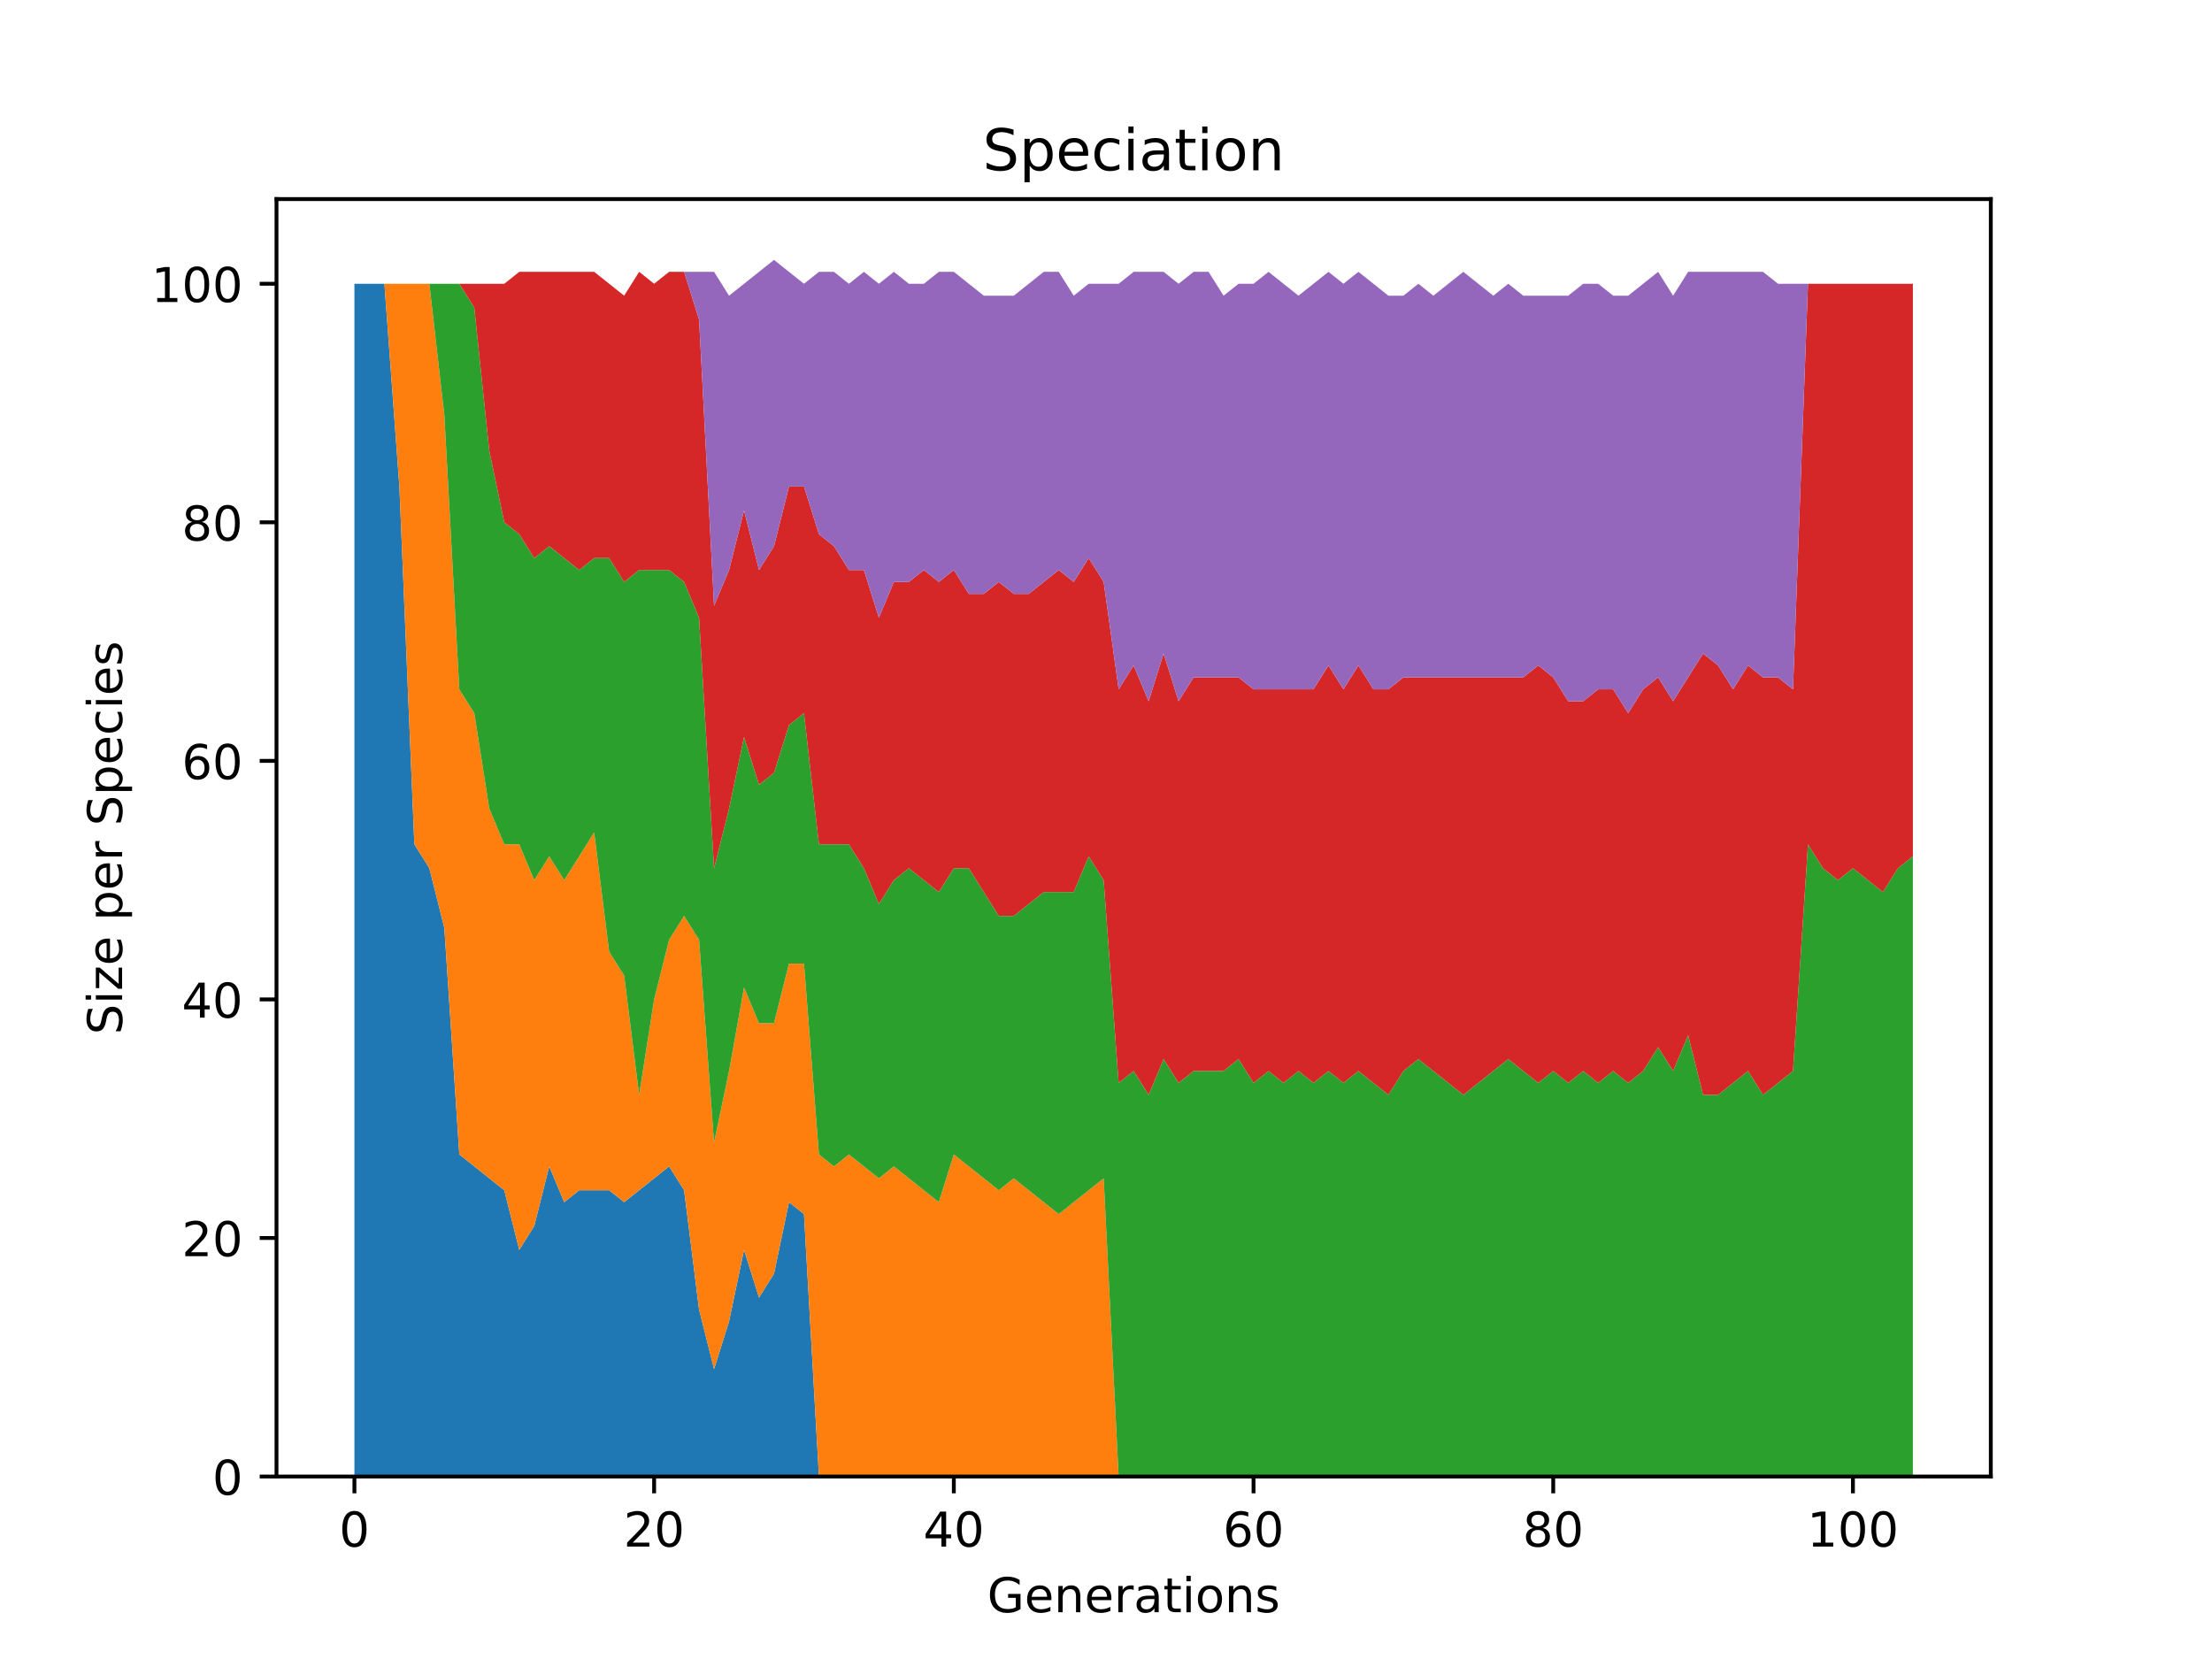 <?xml version="1.0" encoding="utf-8" standalone="no"?>
<!DOCTYPE svg PUBLIC "-//W3C//DTD SVG 1.1//EN"
  "http://www.w3.org/Graphics/SVG/1.1/DTD/svg11.dtd">
<!-- Created with matplotlib (https://matplotlib.org/) -->
<svg height="345.6pt" version="1.1" viewBox="0 0 460.8 345.6" width="460.8pt" xmlns="http://www.w3.org/2000/svg" xmlns:xlink="http://www.w3.org/1999/xlink">
 <defs>
  <style type="text/css">*{stroke-linecap:butt;stroke-linejoin:round;}</style>
 </defs>
 <g id="figure_1">
  <g id="patch_1">
   <path d="M 0 345.6 
L 460.8 345.6 
L 460.8 0 
L 0 0 
z
" style="fill:#ffffff;"/>
  </g>
  <g id="axes_1">
   <g id="patch_2">
    <path d="M 57.6 307.584 
L 414.72 307.584 
L 414.72 41.472 
L 57.6 41.472 
z
" style="fill:#ffffff;"/>
   </g>
   <g id="PolyCollection_1">
    <path clip-path="url(#p0b14f07bb2)" d="M 73.833 59.113 
L 73.833 307.584 
L 76.954 307.584 
L 80.076 307.584 
L 83.198 307.584 
L 86.319 307.584 
L 89.441 307.584 
L 92.563 307.584 
L 95.684 307.584 
L 98.806 307.584 
L 101.928 307.584 
L 105.05 307.584 
L 108.171 307.584 
L 111.293 307.584 
L 114.415 307.584 
L 117.536 307.584 
L 120.658 307.584 
L 123.78 307.584 
L 126.901 307.584 
L 130.023 307.584 
L 133.145 307.584 
L 136.266 307.584 
L 139.388 307.584 
L 142.51 307.584 
L 145.631 307.584 
L 148.753 307.584 
L 151.875 307.584 
L 154.996 307.584 
L 158.118 307.584 
L 161.24 307.584 
L 164.361 307.584 
L 167.483 307.584 
L 170.605 307.584 
L 173.726 307.584 
L 176.848 307.584 
L 179.97 307.584 
L 183.091 307.584 
L 186.213 307.584 
L 189.335 307.584 
L 192.457 307.584 
L 195.578 307.584 
L 198.7 307.584 
L 201.822 307.584 
L 204.943 307.584 
L 208.065 307.584 
L 211.187 307.584 
L 214.308 307.584 
L 217.43 307.584 
L 220.552 307.584 
L 223.673 307.584 
L 226.795 307.584 
L 229.917 307.584 
L 233.038 307.584 
L 236.16 307.584 
L 239.282 307.584 
L 242.403 307.584 
L 245.525 307.584 
L 248.647 307.584 
L 251.768 307.584 
L 254.89 307.584 
L 258.012 307.584 
L 261.133 307.584 
L 264.255 307.584 
L 267.377 307.584 
L 270.498 307.584 
L 273.62 307.584 
L 276.742 307.584 
L 279.863 307.584 
L 282.985 307.584 
L 286.107 307.584 
L 289.229 307.584 
L 292.35 307.584 
L 295.472 307.584 
L 298.594 307.584 
L 301.715 307.584 
L 304.837 307.584 
L 307.959 307.584 
L 311.08 307.584 
L 314.202 307.584 
L 317.324 307.584 
L 320.445 307.584 
L 323.567 307.584 
L 326.689 307.584 
L 329.81 307.584 
L 332.932 307.584 
L 336.054 307.584 
L 339.175 307.584 
L 342.297 307.584 
L 345.419 307.584 
L 348.54 307.584 
L 351.662 307.584 
L 354.784 307.584 
L 357.905 307.584 
L 361.027 307.584 
L 364.149 307.584 
L 367.27 307.584 
L 370.392 307.584 
L 373.514 307.584 
L 376.636 307.584 
L 379.757 307.584 
L 382.879 307.584 
L 386.001 307.584 
L 389.122 307.584 
L 392.244 307.584 
L 395.366 307.584 
L 398.487 307.584 
L 398.487 307.584 
L 398.487 307.584 
L 395.366 307.584 
L 392.244 307.584 
L 389.122 307.584 
L 386.001 307.584 
L 382.879 307.584 
L 379.757 307.584 
L 376.636 307.584 
L 373.514 307.584 
L 370.392 307.584 
L 367.27 307.584 
L 364.149 307.584 
L 361.027 307.584 
L 357.905 307.584 
L 354.784 307.584 
L 351.662 307.584 
L 348.54 307.584 
L 345.419 307.584 
L 342.297 307.584 
L 339.175 307.584 
L 336.054 307.584 
L 332.932 307.584 
L 329.81 307.584 
L 326.689 307.584 
L 323.567 307.584 
L 320.445 307.584 
L 317.324 307.584 
L 314.202 307.584 
L 311.08 307.584 
L 307.959 307.584 
L 304.837 307.584 
L 301.715 307.584 
L 298.594 307.584 
L 295.472 307.584 
L 292.35 307.584 
L 289.229 307.584 
L 286.107 307.584 
L 282.985 307.584 
L 279.863 307.584 
L 276.742 307.584 
L 273.62 307.584 
L 270.498 307.584 
L 267.377 307.584 
L 264.255 307.584 
L 261.133 307.584 
L 258.012 307.584 
L 254.89 307.584 
L 251.768 307.584 
L 248.647 307.584 
L 245.525 307.584 
L 242.403 307.584 
L 239.282 307.584 
L 236.16 307.584 
L 233.038 307.584 
L 229.917 307.584 
L 226.795 307.584 
L 223.673 307.584 
L 220.552 307.584 
L 217.43 307.584 
L 214.308 307.584 
L 211.187 307.584 
L 208.065 307.584 
L 204.943 307.584 
L 201.822 307.584 
L 198.7 307.584 
L 195.578 307.584 
L 192.457 307.584 
L 189.335 307.584 
L 186.213 307.584 
L 183.091 307.584 
L 179.97 307.584 
L 176.848 307.584 
L 173.726 307.584 
L 170.605 307.584 
L 167.483 252.92 
L 164.361 250.436 
L 161.24 265.344 
L 158.118 270.313 
L 154.996 260.375 
L 151.875 275.283 
L 148.753 285.222 
L 145.631 272.798 
L 142.51 247.951 
L 139.388 242.982 
L 136.266 245.466 
L 133.145 247.951 
L 130.023 250.436 
L 126.901 247.951 
L 123.78 247.951 
L 120.658 247.951 
L 117.536 250.436 
L 114.415 242.982 
L 111.293 255.405 
L 108.171 260.375 
L 105.05 247.951 
L 101.928 245.466 
L 98.806 242.982 
L 95.684 240.497 
L 92.563 193.288 
L 89.441 180.864 
L 86.319 175.895 
L 83.198 101.353 
L 80.076 59.113 
L 76.954 59.113 
L 73.833 59.113 
z
" style="fill:#1f77b4;"/>
   </g>
   <g id="PolyCollection_2">
    <path clip-path="url(#p0b14f07bb2)" d="M 73.833 59.113 
L 73.833 59.113 
L 76.954 59.113 
L 80.076 59.113 
L 83.198 101.353 
L 86.319 175.895 
L 89.441 180.864 
L 92.563 193.288 
L 95.684 240.497 
L 98.806 242.982 
L 101.928 245.466 
L 105.05 247.951 
L 108.171 260.375 
L 111.293 255.405 
L 114.415 242.982 
L 117.536 250.436 
L 120.658 247.951 
L 123.78 247.951 
L 126.901 247.951 
L 130.023 250.436 
L 133.145 247.951 
L 136.266 245.466 
L 139.388 242.982 
L 142.51 247.951 
L 145.631 272.798 
L 148.753 285.222 
L 151.875 275.283 
L 154.996 260.375 
L 158.118 270.313 
L 161.24 265.344 
L 164.361 250.436 
L 167.483 252.92 
L 170.605 307.584 
L 173.726 307.584 
L 176.848 307.584 
L 179.97 307.584 
L 183.091 307.584 
L 186.213 307.584 
L 189.335 307.584 
L 192.457 307.584 
L 195.578 307.584 
L 198.7 307.584 
L 201.822 307.584 
L 204.943 307.584 
L 208.065 307.584 
L 211.187 307.584 
L 214.308 307.584 
L 217.43 307.584 
L 220.552 307.584 
L 223.673 307.584 
L 226.795 307.584 
L 229.917 307.584 
L 233.038 307.584 
L 236.16 307.584 
L 239.282 307.584 
L 242.403 307.584 
L 245.525 307.584 
L 248.647 307.584 
L 251.768 307.584 
L 254.89 307.584 
L 258.012 307.584 
L 261.133 307.584 
L 264.255 307.584 
L 267.377 307.584 
L 270.498 307.584 
L 273.62 307.584 
L 276.742 307.584 
L 279.863 307.584 
L 282.985 307.584 
L 286.107 307.584 
L 289.229 307.584 
L 292.35 307.584 
L 295.472 307.584 
L 298.594 307.584 
L 301.715 307.584 
L 304.837 307.584 
L 307.959 307.584 
L 311.08 307.584 
L 314.202 307.584 
L 317.324 307.584 
L 320.445 307.584 
L 323.567 307.584 
L 326.689 307.584 
L 329.81 307.584 
L 332.932 307.584 
L 336.054 307.584 
L 339.175 307.584 
L 342.297 307.584 
L 345.419 307.584 
L 348.54 307.584 
L 351.662 307.584 
L 354.784 307.584 
L 357.905 307.584 
L 361.027 307.584 
L 364.149 307.584 
L 367.27 307.584 
L 370.392 307.584 
L 373.514 307.584 
L 376.636 307.584 
L 379.757 307.584 
L 382.879 307.584 
L 386.001 307.584 
L 389.122 307.584 
L 392.244 307.584 
L 395.366 307.584 
L 398.487 307.584 
L 398.487 307.584 
L 398.487 307.584 
L 395.366 307.584 
L 392.244 307.584 
L 389.122 307.584 
L 386.001 307.584 
L 382.879 307.584 
L 379.757 307.584 
L 376.636 307.584 
L 373.514 307.584 
L 370.392 307.584 
L 367.27 307.584 
L 364.149 307.584 
L 361.027 307.584 
L 357.905 307.584 
L 354.784 307.584 
L 351.662 307.584 
L 348.54 307.584 
L 345.419 307.584 
L 342.297 307.584 
L 339.175 307.584 
L 336.054 307.584 
L 332.932 307.584 
L 329.81 307.584 
L 326.689 307.584 
L 323.567 307.584 
L 320.445 307.584 
L 317.324 307.584 
L 314.202 307.584 
L 311.08 307.584 
L 307.959 307.584 
L 304.837 307.584 
L 301.715 307.584 
L 298.594 307.584 
L 295.472 307.584 
L 292.35 307.584 
L 289.229 307.584 
L 286.107 307.584 
L 282.985 307.584 
L 279.863 307.584 
L 276.742 307.584 
L 273.62 307.584 
L 270.498 307.584 
L 267.377 307.584 
L 264.255 307.584 
L 261.133 307.584 
L 258.012 307.584 
L 254.89 307.584 
L 251.768 307.584 
L 248.647 307.584 
L 245.525 307.584 
L 242.403 307.584 
L 239.282 307.584 
L 236.16 307.584 
L 233.038 307.584 
L 229.917 245.466 
L 226.795 247.951 
L 223.673 250.436 
L 220.552 252.92 
L 217.43 250.436 
L 214.308 247.951 
L 211.187 245.466 
L 208.065 247.951 
L 204.943 245.466 
L 201.822 242.982 
L 198.7 240.497 
L 195.578 250.436 
L 192.457 247.951 
L 189.335 245.466 
L 186.213 242.982 
L 183.091 245.466 
L 179.97 242.982 
L 176.848 240.497 
L 173.726 242.982 
L 170.605 240.497 
L 167.483 200.742 
L 164.361 200.742 
L 161.24 213.165 
L 158.118 213.165 
L 154.996 205.711 
L 151.875 223.104 
L 148.753 238.012 
L 145.631 195.772 
L 142.51 190.803 
L 139.388 195.772 
L 136.266 208.196 
L 133.145 228.073 
L 130.023 203.226 
L 126.901 198.257 
L 123.78 173.41 
L 120.658 178.379 
L 117.536 183.349 
L 114.415 178.379 
L 111.293 183.349 
L 108.171 175.895 
L 105.05 175.895 
L 101.928 168.44 
L 98.806 148.563 
L 95.684 143.593 
L 92.563 86.445 
L 89.441 59.113 
L 86.319 59.113 
L 83.198 59.113 
L 80.076 59.113 
L 76.954 59.113 
L 73.833 59.113 
z
" style="fill:#ff7f0e;"/>
   </g>
   <g id="PolyCollection_3">
    <path clip-path="url(#p0b14f07bb2)" d="M 73.833 59.113 
L 73.833 59.113 
L 76.954 59.113 
L 80.076 59.113 
L 83.198 59.113 
L 86.319 59.113 
L 89.441 59.113 
L 92.563 86.445 
L 95.684 143.593 
L 98.806 148.563 
L 101.928 168.44 
L 105.05 175.895 
L 108.171 175.895 
L 111.293 183.349 
L 114.415 178.379 
L 117.536 183.349 
L 120.658 178.379 
L 123.78 173.41 
L 126.901 198.257 
L 130.023 203.226 
L 133.145 228.073 
L 136.266 208.196 
L 139.388 195.772 
L 142.51 190.803 
L 145.631 195.772 
L 148.753 238.012 
L 151.875 223.104 
L 154.996 205.711 
L 158.118 213.165 
L 161.24 213.165 
L 164.361 200.742 
L 167.483 200.742 
L 170.605 240.497 
L 173.726 242.982 
L 176.848 240.497 
L 179.97 242.982 
L 183.091 245.466 
L 186.213 242.982 
L 189.335 245.466 
L 192.457 247.951 
L 195.578 250.436 
L 198.7 240.497 
L 201.822 242.982 
L 204.943 245.466 
L 208.065 247.951 
L 211.187 245.466 
L 214.308 247.951 
L 217.43 250.436 
L 220.552 252.92 
L 223.673 250.436 
L 226.795 247.951 
L 229.917 245.466 
L 233.038 307.584 
L 236.16 307.584 
L 239.282 307.584 
L 242.403 307.584 
L 245.525 307.584 
L 248.647 307.584 
L 251.768 307.584 
L 254.89 307.584 
L 258.012 307.584 
L 261.133 307.584 
L 264.255 307.584 
L 267.377 307.584 
L 270.498 307.584 
L 273.62 307.584 
L 276.742 307.584 
L 279.863 307.584 
L 282.985 307.584 
L 286.107 307.584 
L 289.229 307.584 
L 292.35 307.584 
L 295.472 307.584 
L 298.594 307.584 
L 301.715 307.584 
L 304.837 307.584 
L 307.959 307.584 
L 311.08 307.584 
L 314.202 307.584 
L 317.324 307.584 
L 320.445 307.584 
L 323.567 307.584 
L 326.689 307.584 
L 329.81 307.584 
L 332.932 307.584 
L 336.054 307.584 
L 339.175 307.584 
L 342.297 307.584 
L 345.419 307.584 
L 348.54 307.584 
L 351.662 307.584 
L 354.784 307.584 
L 357.905 307.584 
L 361.027 307.584 
L 364.149 307.584 
L 367.27 307.584 
L 370.392 307.584 
L 373.514 307.584 
L 376.636 307.584 
L 379.757 307.584 
L 382.879 307.584 
L 386.001 307.584 
L 389.122 307.584 
L 392.244 307.584 
L 395.366 307.584 
L 398.487 307.584 
L 398.487 178.379 
L 398.487 178.379 
L 395.366 180.864 
L 392.244 185.833 
L 389.122 183.349 
L 386.001 180.864 
L 382.879 183.349 
L 379.757 180.864 
L 376.636 175.895 
L 373.514 223.104 
L 370.392 225.589 
L 367.27 228.073 
L 364.149 223.104 
L 361.027 225.589 
L 357.905 228.073 
L 354.784 228.073 
L 351.662 215.65 
L 348.54 223.104 
L 345.419 218.135 
L 342.297 223.104 
L 339.175 225.589 
L 336.054 223.104 
L 332.932 225.589 
L 329.81 223.104 
L 326.689 225.589 
L 323.567 223.104 
L 320.445 225.589 
L 317.324 223.104 
L 314.202 220.619 
L 311.08 223.104 
L 307.959 225.589 
L 304.837 228.073 
L 301.715 225.589 
L 298.594 223.104 
L 295.472 220.619 
L 292.35 223.104 
L 289.229 228.073 
L 286.107 225.589 
L 282.985 223.104 
L 279.863 225.589 
L 276.742 223.104 
L 273.62 225.589 
L 270.498 223.104 
L 267.377 225.589 
L 264.255 223.104 
L 261.133 225.589 
L 258.012 220.619 
L 254.89 223.104 
L 251.768 223.104 
L 248.647 223.104 
L 245.525 225.589 
L 242.403 220.619 
L 239.282 228.073 
L 236.16 223.104 
L 233.038 225.589 
L 229.917 183.349 
L 226.795 178.379 
L 223.673 185.833 
L 220.552 185.833 
L 217.43 185.833 
L 214.308 188.318 
L 211.187 190.803 
L 208.065 190.803 
L 204.943 185.833 
L 201.822 180.864 
L 198.7 180.864 
L 195.578 185.833 
L 192.457 183.349 
L 189.335 180.864 
L 186.213 183.349 
L 183.091 188.318 
L 179.97 180.864 
L 176.848 175.895 
L 173.726 175.895 
L 170.605 175.895 
L 167.483 148.563 
L 164.361 151.048 
L 161.24 160.986 
L 158.118 163.471 
L 154.996 153.532 
L 151.875 168.44 
L 148.753 180.864 
L 145.631 128.685 
L 142.51 121.231 
L 139.388 118.746 
L 136.266 118.746 
L 133.145 118.746 
L 130.023 121.231 
L 126.901 116.262 
L 123.78 116.262 
L 120.658 118.746 
L 117.536 116.262 
L 114.415 113.777 
L 111.293 116.262 
L 108.171 111.292 
L 105.05 108.808 
L 101.928 93.899 
L 98.806 64.083 
L 95.684 59.113 
L 92.563 59.113 
L 89.441 59.113 
L 86.319 59.113 
L 83.198 59.113 
L 80.076 59.113 
L 76.954 59.113 
L 73.833 59.113 
z
" style="fill:#2ca02c;"/>
   </g>
   <g id="PolyCollection_4">
    <path clip-path="url(#p0b14f07bb2)" d="M 73.833 59.113 
L 73.833 59.113 
L 76.954 59.113 
L 80.076 59.113 
L 83.198 59.113 
L 86.319 59.113 
L 89.441 59.113 
L 92.563 59.113 
L 95.684 59.113 
L 98.806 64.083 
L 101.928 93.899 
L 105.05 108.808 
L 108.171 111.292 
L 111.293 116.262 
L 114.415 113.777 
L 117.536 116.262 
L 120.658 118.746 
L 123.78 116.262 
L 126.901 116.262 
L 130.023 121.231 
L 133.145 118.746 
L 136.266 118.746 
L 139.388 118.746 
L 142.51 121.231 
L 145.631 128.685 
L 148.753 180.864 
L 151.875 168.44 
L 154.996 153.532 
L 158.118 163.471 
L 161.24 160.986 
L 164.361 151.048 
L 167.483 148.563 
L 170.605 175.895 
L 173.726 175.895 
L 176.848 175.895 
L 179.97 180.864 
L 183.091 188.318 
L 186.213 183.349 
L 189.335 180.864 
L 192.457 183.349 
L 195.578 185.833 
L 198.7 180.864 
L 201.822 180.864 
L 204.943 185.833 
L 208.065 190.803 
L 211.187 190.803 
L 214.308 188.318 
L 217.43 185.833 
L 220.552 185.833 
L 223.673 185.833 
L 226.795 178.379 
L 229.917 183.349 
L 233.038 225.589 
L 236.16 223.104 
L 239.282 228.073 
L 242.403 220.619 
L 245.525 225.589 
L 248.647 223.104 
L 251.768 223.104 
L 254.89 223.104 
L 258.012 220.619 
L 261.133 225.589 
L 264.255 223.104 
L 267.377 225.589 
L 270.498 223.104 
L 273.62 225.589 
L 276.742 223.104 
L 279.863 225.589 
L 282.985 223.104 
L 286.107 225.589 
L 289.229 228.073 
L 292.35 223.104 
L 295.472 220.619 
L 298.594 223.104 
L 301.715 225.589 
L 304.837 228.073 
L 307.959 225.589 
L 311.08 223.104 
L 314.202 220.619 
L 317.324 223.104 
L 320.445 225.589 
L 323.567 223.104 
L 326.689 225.589 
L 329.81 223.104 
L 332.932 225.589 
L 336.054 223.104 
L 339.175 225.589 
L 342.297 223.104 
L 345.419 218.135 
L 348.54 223.104 
L 351.662 215.65 
L 354.784 228.073 
L 357.905 228.073 
L 361.027 225.589 
L 364.149 223.104 
L 367.27 228.073 
L 370.392 225.589 
L 373.514 223.104 
L 376.636 175.895 
L 379.757 180.864 
L 382.879 183.349 
L 386.001 180.864 
L 389.122 183.349 
L 392.244 185.833 
L 395.366 180.864 
L 398.487 178.379 
L 398.487 59.113 
L 398.487 59.113 
L 395.366 59.113 
L 392.244 59.113 
L 389.122 59.113 
L 386.001 59.113 
L 382.879 59.113 
L 379.757 59.113 
L 376.636 59.113 
L 373.514 143.593 
L 370.392 141.109 
L 367.27 141.109 
L 364.149 138.624 
L 361.027 143.593 
L 357.905 138.624 
L 354.784 136.139 
L 351.662 141.109 
L 348.54 146.078 
L 345.419 141.109 
L 342.297 143.593 
L 339.175 148.563 
L 336.054 143.593 
L 332.932 143.593 
L 329.81 146.078 
L 326.689 146.078 
L 323.567 141.109 
L 320.445 138.624 
L 317.324 141.109 
L 314.202 141.109 
L 311.08 141.109 
L 307.959 141.109 
L 304.837 141.109 
L 301.715 141.109 
L 298.594 141.109 
L 295.472 141.109 
L 292.35 141.109 
L 289.229 143.593 
L 286.107 143.593 
L 282.985 138.624 
L 279.863 143.593 
L 276.742 138.624 
L 273.62 143.593 
L 270.498 143.593 
L 267.377 143.593 
L 264.255 143.593 
L 261.133 143.593 
L 258.012 141.109 
L 254.89 141.109 
L 251.768 141.109 
L 248.647 141.109 
L 245.525 146.078 
L 242.403 136.139 
L 239.282 146.078 
L 236.16 138.624 
L 233.038 143.593 
L 229.917 121.231 
L 226.795 116.262 
L 223.673 121.231 
L 220.552 118.746 
L 217.43 121.231 
L 214.308 123.716 
L 211.187 123.716 
L 208.065 121.231 
L 204.943 123.716 
L 201.822 123.716 
L 198.7 118.746 
L 195.578 121.231 
L 192.457 118.746 
L 189.335 121.231 
L 186.213 121.231 
L 183.091 128.685 
L 179.97 118.746 
L 176.848 118.746 
L 173.726 113.777 
L 170.605 111.292 
L 167.483 101.353 
L 164.361 101.353 
L 161.24 113.777 
L 158.118 118.746 
L 154.996 106.323 
L 151.875 118.746 
L 148.753 126.2 
L 145.631 66.568 
L 142.51 56.629 
L 139.388 56.629 
L 136.266 59.113 
L 133.145 56.629 
L 130.023 61.598 
L 126.901 59.113 
L 123.78 56.629 
L 120.658 56.629 
L 117.536 56.629 
L 114.415 56.629 
L 111.293 56.629 
L 108.171 56.629 
L 105.05 59.113 
L 101.928 59.113 
L 98.806 59.113 
L 95.684 59.113 
L 92.563 59.113 
L 89.441 59.113 
L 86.319 59.113 
L 83.198 59.113 
L 80.076 59.113 
L 76.954 59.113 
L 73.833 59.113 
z
" style="fill:#d62728;"/>
   </g>
   <g id="PolyCollection_5">
    <path clip-path="url(#p0b14f07bb2)" d="M 73.833 59.113 
L 73.833 59.113 
L 76.954 59.113 
L 80.076 59.113 
L 83.198 59.113 
L 86.319 59.113 
L 89.441 59.113 
L 92.563 59.113 
L 95.684 59.113 
L 98.806 59.113 
L 101.928 59.113 
L 105.05 59.113 
L 108.171 56.629 
L 111.293 56.629 
L 114.415 56.629 
L 117.536 56.629 
L 120.658 56.629 
L 123.78 56.629 
L 126.901 59.113 
L 130.023 61.598 
L 133.145 56.629 
L 136.266 59.113 
L 139.388 56.629 
L 142.51 56.629 
L 145.631 66.568 
L 148.753 126.2 
L 151.875 118.746 
L 154.996 106.323 
L 158.118 118.746 
L 161.24 113.777 
L 164.361 101.353 
L 167.483 101.353 
L 170.605 111.292 
L 173.726 113.777 
L 176.848 118.746 
L 179.97 118.746 
L 183.091 128.685 
L 186.213 121.231 
L 189.335 121.231 
L 192.457 118.746 
L 195.578 121.231 
L 198.7 118.746 
L 201.822 123.716 
L 204.943 123.716 
L 208.065 121.231 
L 211.187 123.716 
L 214.308 123.716 
L 217.43 121.231 
L 220.552 118.746 
L 223.673 121.231 
L 226.795 116.262 
L 229.917 121.231 
L 233.038 143.593 
L 236.16 138.624 
L 239.282 146.078 
L 242.403 136.139 
L 245.525 146.078 
L 248.647 141.109 
L 251.768 141.109 
L 254.89 141.109 
L 258.012 141.109 
L 261.133 143.593 
L 264.255 143.593 
L 267.377 143.593 
L 270.498 143.593 
L 273.62 143.593 
L 276.742 138.624 
L 279.863 143.593 
L 282.985 138.624 
L 286.107 143.593 
L 289.229 143.593 
L 292.35 141.109 
L 295.472 141.109 
L 298.594 141.109 
L 301.715 141.109 
L 304.837 141.109 
L 307.959 141.109 
L 311.08 141.109 
L 314.202 141.109 
L 317.324 141.109 
L 320.445 138.624 
L 323.567 141.109 
L 326.689 146.078 
L 329.81 146.078 
L 332.932 143.593 
L 336.054 143.593 
L 339.175 148.563 
L 342.297 143.593 
L 345.419 141.109 
L 348.54 146.078 
L 351.662 141.109 
L 354.784 136.139 
L 357.905 138.624 
L 361.027 143.593 
L 364.149 138.624 
L 367.27 141.109 
L 370.392 141.109 
L 373.514 143.593 
L 376.636 59.113 
L 379.757 59.113 
L 382.879 59.113 
L 386.001 59.113 
L 389.122 59.113 
L 392.244 59.113 
L 395.366 59.113 
L 398.487 59.113 
L 398.487 59.113 
L 398.487 59.113 
L 395.366 59.113 
L 392.244 59.113 
L 389.122 59.113 
L 386.001 59.113 
L 382.879 59.113 
L 379.757 59.113 
L 376.636 59.113 
L 373.514 59.113 
L 370.392 59.113 
L 367.27 56.629 
L 364.149 56.629 
L 361.027 56.629 
L 357.905 56.629 
L 354.784 56.629 
L 351.662 56.629 
L 348.54 61.598 
L 345.419 56.629 
L 342.297 59.113 
L 339.175 61.598 
L 336.054 61.598 
L 332.932 59.113 
L 329.81 59.113 
L 326.689 61.598 
L 323.567 61.598 
L 320.445 61.598 
L 317.324 61.598 
L 314.202 59.113 
L 311.08 61.598 
L 307.959 59.113 
L 304.837 56.629 
L 301.715 59.113 
L 298.594 61.598 
L 295.472 59.113 
L 292.35 61.598 
L 289.229 61.598 
L 286.107 59.113 
L 282.985 56.629 
L 279.863 59.113 
L 276.742 56.629 
L 273.62 59.113 
L 270.498 61.598 
L 267.377 59.113 
L 264.255 56.629 
L 261.133 59.113 
L 258.012 59.113 
L 254.89 61.598 
L 251.768 56.629 
L 248.647 56.629 
L 245.525 59.113 
L 242.403 56.629 
L 239.282 56.629 
L 236.16 56.629 
L 233.038 59.113 
L 229.917 59.113 
L 226.795 59.113 
L 223.673 61.598 
L 220.552 56.629 
L 217.43 56.629 
L 214.308 59.113 
L 211.187 61.598 
L 208.065 61.598 
L 204.943 61.598 
L 201.822 59.113 
L 198.7 56.629 
L 195.578 56.629 
L 192.457 59.113 
L 189.335 59.113 
L 186.213 56.629 
L 183.091 59.113 
L 179.97 56.629 
L 176.848 59.113 
L 173.726 56.629 
L 170.605 56.629 
L 167.483 59.113 
L 164.361 56.629 
L 161.24 54.144 
L 158.118 56.629 
L 154.996 59.113 
L 151.875 61.598 
L 148.753 56.629 
L 145.631 56.629 
L 142.51 56.629 
L 139.388 56.629 
L 136.266 59.113 
L 133.145 56.629 
L 130.023 61.598 
L 126.901 59.113 
L 123.78 56.629 
L 120.658 56.629 
L 117.536 56.629 
L 114.415 56.629 
L 111.293 56.629 
L 108.171 56.629 
L 105.05 59.113 
L 101.928 59.113 
L 98.806 59.113 
L 95.684 59.113 
L 92.563 59.113 
L 89.441 59.113 
L 86.319 59.113 
L 83.198 59.113 
L 80.076 59.113 
L 76.954 59.113 
L 73.833 59.113 
z
" style="fill:#9467bd;"/>
   </g>
   <g id="matplotlib.axis_1">
    <g id="xtick_1">
     <g id="line2d_1">
      <defs>
       <path d="M 0 0 
L 0 3.5 
" id="m9eb5d50137" style="stroke:#000000;stroke-width:0.8;"/>
      </defs>
      <g>
       <use style="stroke:#000000;stroke-width:0.8;" x="73.833" xlink:href="#m9eb5d50137" y="307.584"/>
      </g>
     </g>
     <g id="text_1">
      <!-- 0 -->
      <g transform="translate(70.651 322.182)scale(0.1 -0.1)">
       <defs>
        <path d="M 31.781 66.406 
Q 24.172 66.406 20.328 58.906 
Q 16.5 51.422 16.5 36.375 
Q 16.5 21.391 20.328 13.891 
Q 24.172 6.391 31.781 6.391 
Q 39.453 6.391 43.281 13.891 
Q 47.125 21.391 47.125 36.375 
Q 47.125 51.422 43.281 58.906 
Q 39.453 66.406 31.781 66.406 
z
M 31.781 74.219 
Q 44.047 74.219 50.516 64.516 
Q 56.984 54.828 56.984 36.375 
Q 56.984 17.969 50.516 8.266 
Q 44.047 -1.422 31.781 -1.422 
Q 19.531 -1.422 13.062 8.266 
Q 6.594 17.969 6.594 36.375 
Q 6.594 54.828 13.062 64.516 
Q 19.531 74.219 31.781 74.219 
z
" id="DejaVuSans-48"/>
       </defs>
       <use xlink:href="#DejaVuSans-48"/>
      </g>
     </g>
    </g>
    <g id="xtick_2">
     <g id="line2d_2">
      <g>
       <use style="stroke:#000000;stroke-width:0.8;" x="136.266" xlink:href="#m9eb5d50137" y="307.584"/>
      </g>
     </g>
     <g id="text_2">
      <!-- 20 -->
      <g transform="translate(129.904 322.182)scale(0.1 -0.1)">
       <defs>
        <path d="M 19.188 8.297 
L 53.609 8.297 
L 53.609 0 
L 7.328 0 
L 7.328 8.297 
Q 12.938 14.109 22.625 23.891 
Q 32.328 33.688 34.812 36.531 
Q 39.547 41.844 41.422 45.531 
Q 43.312 49.219 43.312 52.781 
Q 43.312 58.594 39.234 62.25 
Q 35.156 65.922 28.609 65.922 
Q 23.969 65.922 18.812 64.312 
Q 13.672 62.703 7.812 59.422 
L 7.812 69.391 
Q 13.766 71.781 18.938 73 
Q 24.125 74.219 28.422 74.219 
Q 39.75 74.219 46.484 68.547 
Q 53.219 62.891 53.219 53.422 
Q 53.219 48.922 51.531 44.891 
Q 49.859 40.875 45.406 35.406 
Q 44.188 33.984 37.641 27.219 
Q 31.109 20.453 19.188 8.297 
z
" id="DejaVuSans-50"/>
       </defs>
       <use xlink:href="#DejaVuSans-50"/>
       <use x="63.623" xlink:href="#DejaVuSans-48"/>
      </g>
     </g>
    </g>
    <g id="xtick_3">
     <g id="line2d_3">
      <g>
       <use style="stroke:#000000;stroke-width:0.8;" x="198.7" xlink:href="#m9eb5d50137" y="307.584"/>
      </g>
     </g>
     <g id="text_3">
      <!-- 40 -->
      <g transform="translate(192.337 322.182)scale(0.1 -0.1)">
       <defs>
        <path d="M 37.797 64.312 
L 12.891 25.391 
L 37.797 25.391 
z
M 35.203 72.906 
L 47.609 72.906 
L 47.609 25.391 
L 58.016 25.391 
L 58.016 17.188 
L 47.609 17.188 
L 47.609 0 
L 37.797 0 
L 37.797 17.188 
L 4.891 17.188 
L 4.891 26.703 
z
" id="DejaVuSans-52"/>
       </defs>
       <use xlink:href="#DejaVuSans-52"/>
       <use x="63.623" xlink:href="#DejaVuSans-48"/>
      </g>
     </g>
    </g>
    <g id="xtick_4">
     <g id="line2d_4">
      <g>
       <use style="stroke:#000000;stroke-width:0.8;" x="261.133" xlink:href="#m9eb5d50137" y="307.584"/>
      </g>
     </g>
     <g id="text_4">
      <!-- 60 -->
      <g transform="translate(254.771 322.182)scale(0.1 -0.1)">
       <defs>
        <path d="M 33.016 40.375 
Q 26.375 40.375 22.484 35.828 
Q 18.609 31.297 18.609 23.391 
Q 18.609 15.531 22.484 10.953 
Q 26.375 6.391 33.016 6.391 
Q 39.656 6.391 43.531 10.953 
Q 47.406 15.531 47.406 23.391 
Q 47.406 31.297 43.531 35.828 
Q 39.656 40.375 33.016 40.375 
z
M 52.594 71.297 
L 52.594 62.312 
Q 48.875 64.062 45.094 64.984 
Q 41.312 65.922 37.594 65.922 
Q 27.828 65.922 22.672 59.328 
Q 17.531 52.734 16.797 39.406 
Q 19.672 43.656 24.016 45.922 
Q 28.375 48.188 33.594 48.188 
Q 44.578 48.188 50.953 41.516 
Q 57.328 34.859 57.328 23.391 
Q 57.328 12.156 50.688 5.359 
Q 44.047 -1.422 33.016 -1.422 
Q 20.359 -1.422 13.672 8.266 
Q 6.984 17.969 6.984 36.375 
Q 6.984 53.656 15.188 63.938 
Q 23.391 74.219 37.203 74.219 
Q 40.922 74.219 44.703 73.484 
Q 48.484 72.75 52.594 71.297 
z
" id="DejaVuSans-54"/>
       </defs>
       <use xlink:href="#DejaVuSans-54"/>
       <use x="63.623" xlink:href="#DejaVuSans-48"/>
      </g>
     </g>
    </g>
    <g id="xtick_5">
     <g id="line2d_5">
      <g>
       <use style="stroke:#000000;stroke-width:0.8;" x="323.567" xlink:href="#m9eb5d50137" y="307.584"/>
      </g>
     </g>
     <g id="text_5">
      <!-- 80 -->
      <g transform="translate(317.204 322.182)scale(0.1 -0.1)">
       <defs>
        <path d="M 31.781 34.625 
Q 24.75 34.625 20.719 30.859 
Q 16.703 27.094 16.703 20.516 
Q 16.703 13.922 20.719 10.156 
Q 24.75 6.391 31.781 6.391 
Q 38.812 6.391 42.859 10.172 
Q 46.922 13.969 46.922 20.516 
Q 46.922 27.094 42.891 30.859 
Q 38.875 34.625 31.781 34.625 
z
M 21.922 38.812 
Q 15.578 40.375 12.031 44.719 
Q 8.5 49.078 8.5 55.328 
Q 8.5 64.062 14.719 69.141 
Q 20.953 74.219 31.781 74.219 
Q 42.672 74.219 48.875 69.141 
Q 55.078 64.062 55.078 55.328 
Q 55.078 49.078 51.531 44.719 
Q 48 40.375 41.703 38.812 
Q 48.828 37.156 52.797 32.312 
Q 56.781 27.484 56.781 20.516 
Q 56.781 9.906 50.312 4.234 
Q 43.844 -1.422 31.781 -1.422 
Q 19.734 -1.422 13.25 4.234 
Q 6.781 9.906 6.781 20.516 
Q 6.781 27.484 10.781 32.312 
Q 14.797 37.156 21.922 38.812 
z
M 18.312 54.391 
Q 18.312 48.734 21.844 45.562 
Q 25.391 42.391 31.781 42.391 
Q 38.141 42.391 41.719 45.562 
Q 45.312 48.734 45.312 54.391 
Q 45.312 60.062 41.719 63.234 
Q 38.141 66.406 31.781 66.406 
Q 25.391 66.406 21.844 63.234 
Q 18.312 60.062 18.312 54.391 
z
" id="DejaVuSans-56"/>
       </defs>
       <use xlink:href="#DejaVuSans-56"/>
       <use x="63.623" xlink:href="#DejaVuSans-48"/>
      </g>
     </g>
    </g>
    <g id="xtick_6">
     <g id="line2d_6">
      <g>
       <use style="stroke:#000000;stroke-width:0.8;" x="386.001" xlink:href="#m9eb5d50137" y="307.584"/>
      </g>
     </g>
     <g id="text_6">
      <!-- 100 -->
      <g transform="translate(376.457 322.182)scale(0.1 -0.1)">
       <defs>
        <path d="M 12.406 8.297 
L 28.516 8.297 
L 28.516 63.922 
L 10.984 60.406 
L 10.984 69.391 
L 28.422 72.906 
L 38.281 72.906 
L 38.281 8.297 
L 54.391 8.297 
L 54.391 0 
L 12.406 0 
z
" id="DejaVuSans-49"/>
       </defs>
       <use xlink:href="#DejaVuSans-49"/>
       <use x="63.623" xlink:href="#DejaVuSans-48"/>
       <use x="127.246" xlink:href="#DejaVuSans-48"/>
      </g>
     </g>
    </g>
    <g id="text_7">
     <!-- Generations -->
     <g transform="translate(205.662 335.861)scale(0.1 -0.1)">
      <defs>
       <path d="M 59.516 10.406 
L 59.516 29.984 
L 43.406 29.984 
L 43.406 38.094 
L 69.281 38.094 
L 69.281 6.781 
Q 63.578 2.734 56.688 0.656 
Q 49.812 -1.422 42 -1.422 
Q 24.906 -1.422 15.25 8.562 
Q 5.609 18.562 5.609 36.375 
Q 5.609 54.25 15.25 64.234 
Q 24.906 74.219 42 74.219 
Q 49.125 74.219 55.547 72.453 
Q 61.969 70.703 67.391 67.281 
L 67.391 56.781 
Q 61.922 61.422 55.766 63.766 
Q 49.609 66.109 42.828 66.109 
Q 29.438 66.109 22.719 58.641 
Q 16.016 51.172 16.016 36.375 
Q 16.016 21.625 22.719 14.156 
Q 29.438 6.688 42.828 6.688 
Q 48.047 6.688 52.141 7.594 
Q 56.25 8.5 59.516 10.406 
z
" id="DejaVuSans-71"/>
       <path d="M 56.203 29.594 
L 56.203 25.203 
L 14.891 25.203 
Q 15.484 15.922 20.484 11.062 
Q 25.484 6.203 34.422 6.203 
Q 39.594 6.203 44.453 7.469 
Q 49.312 8.734 54.109 11.281 
L 54.109 2.781 
Q 49.266 0.734 44.188 -0.344 
Q 39.109 -1.422 33.891 -1.422 
Q 20.797 -1.422 13.156 6.188 
Q 5.516 13.812 5.516 26.812 
Q 5.516 40.234 12.766 48.109 
Q 20.016 56 32.328 56 
Q 43.359 56 49.781 48.891 
Q 56.203 41.797 56.203 29.594 
z
M 47.219 32.234 
Q 47.125 39.594 43.094 43.984 
Q 39.062 48.391 32.422 48.391 
Q 24.906 48.391 20.391 44.141 
Q 15.875 39.891 15.188 32.172 
z
" id="DejaVuSans-101"/>
       <path d="M 54.891 33.016 
L 54.891 0 
L 45.906 0 
L 45.906 32.719 
Q 45.906 40.484 42.875 44.328 
Q 39.844 48.188 33.797 48.188 
Q 26.516 48.188 22.312 43.547 
Q 18.109 38.922 18.109 30.906 
L 18.109 0 
L 9.078 0 
L 9.078 54.688 
L 18.109 54.688 
L 18.109 46.188 
Q 21.344 51.125 25.703 53.562 
Q 30.078 56 35.797 56 
Q 45.219 56 50.047 50.172 
Q 54.891 44.344 54.891 33.016 
z
" id="DejaVuSans-110"/>
       <path d="M 41.109 46.297 
Q 39.594 47.172 37.812 47.578 
Q 36.031 48 33.891 48 
Q 26.266 48 22.188 43.047 
Q 18.109 38.094 18.109 28.812 
L 18.109 0 
L 9.078 0 
L 9.078 54.688 
L 18.109 54.688 
L 18.109 46.188 
Q 20.953 51.172 25.484 53.578 
Q 30.031 56 36.531 56 
Q 37.453 56 38.578 55.875 
Q 39.703 55.766 41.062 55.516 
z
" id="DejaVuSans-114"/>
       <path d="M 34.281 27.484 
Q 23.391 27.484 19.188 25 
Q 14.984 22.516 14.984 16.5 
Q 14.984 11.719 18.141 8.906 
Q 21.297 6.109 26.703 6.109 
Q 34.188 6.109 38.703 11.406 
Q 43.219 16.703 43.219 25.484 
L 43.219 27.484 
z
M 52.203 31.203 
L 52.203 0 
L 43.219 0 
L 43.219 8.297 
Q 40.141 3.328 35.547 0.953 
Q 30.953 -1.422 24.312 -1.422 
Q 15.922 -1.422 10.953 3.297 
Q 6 8.016 6 15.922 
Q 6 25.141 12.172 29.828 
Q 18.359 34.516 30.609 34.516 
L 43.219 34.516 
L 43.219 35.406 
Q 43.219 41.609 39.141 45 
Q 35.062 48.391 27.688 48.391 
Q 23 48.391 18.547 47.266 
Q 14.109 46.141 10.016 43.891 
L 10.016 52.203 
Q 14.938 54.109 19.578 55.047 
Q 24.219 56 28.609 56 
Q 40.484 56 46.344 49.844 
Q 52.203 43.703 52.203 31.203 
z
" id="DejaVuSans-97"/>
       <path d="M 18.312 70.219 
L 18.312 54.688 
L 36.812 54.688 
L 36.812 47.703 
L 18.312 47.703 
L 18.312 18.016 
Q 18.312 11.328 20.141 9.422 
Q 21.969 7.516 27.594 7.516 
L 36.812 7.516 
L 36.812 0 
L 27.594 0 
Q 17.188 0 13.234 3.875 
Q 9.281 7.766 9.281 18.016 
L 9.281 47.703 
L 2.688 47.703 
L 2.688 54.688 
L 9.281 54.688 
L 9.281 70.219 
z
" id="DejaVuSans-116"/>
       <path d="M 9.422 54.688 
L 18.406 54.688 
L 18.406 0 
L 9.422 0 
z
M 9.422 75.984 
L 18.406 75.984 
L 18.406 64.594 
L 9.422 64.594 
z
" id="DejaVuSans-105"/>
       <path d="M 30.609 48.391 
Q 23.391 48.391 19.188 42.75 
Q 14.984 37.109 14.984 27.297 
Q 14.984 17.484 19.156 11.844 
Q 23.344 6.203 30.609 6.203 
Q 37.797 6.203 41.984 11.859 
Q 46.188 17.531 46.188 27.297 
Q 46.188 37.016 41.984 42.703 
Q 37.797 48.391 30.609 48.391 
z
M 30.609 56 
Q 42.328 56 49.016 48.375 
Q 55.719 40.766 55.719 27.297 
Q 55.719 13.875 49.016 6.219 
Q 42.328 -1.422 30.609 -1.422 
Q 18.844 -1.422 12.172 6.219 
Q 5.516 13.875 5.516 27.297 
Q 5.516 40.766 12.172 48.375 
Q 18.844 56 30.609 56 
z
" id="DejaVuSans-111"/>
       <path d="M 44.281 53.078 
L 44.281 44.578 
Q 40.484 46.531 36.375 47.5 
Q 32.281 48.484 27.875 48.484 
Q 21.188 48.484 17.844 46.438 
Q 14.5 44.391 14.5 40.281 
Q 14.5 37.156 16.891 35.375 
Q 19.281 33.594 26.516 31.984 
L 29.594 31.297 
Q 39.156 29.25 43.188 25.516 
Q 47.219 21.781 47.219 15.094 
Q 47.219 7.469 41.188 3.016 
Q 35.156 -1.422 24.609 -1.422 
Q 20.219 -1.422 15.453 -0.562 
Q 10.688 0.297 5.422 2 
L 5.422 11.281 
Q 10.406 8.688 15.234 7.391 
Q 20.062 6.109 24.812 6.109 
Q 31.156 6.109 34.562 8.281 
Q 37.984 10.453 37.984 14.406 
Q 37.984 18.062 35.516 20.016 
Q 33.062 21.969 24.703 23.781 
L 21.578 24.516 
Q 13.234 26.266 9.516 29.906 
Q 5.812 33.547 5.812 39.891 
Q 5.812 47.609 11.281 51.797 
Q 16.75 56 26.812 56 
Q 31.781 56 36.172 55.266 
Q 40.578 54.547 44.281 53.078 
z
" id="DejaVuSans-115"/>
      </defs>
      <use xlink:href="#DejaVuSans-71"/>
      <use x="77.49" xlink:href="#DejaVuSans-101"/>
      <use x="139.014" xlink:href="#DejaVuSans-110"/>
      <use x="202.393" xlink:href="#DejaVuSans-101"/>
      <use x="263.916" xlink:href="#DejaVuSans-114"/>
      <use x="305.029" xlink:href="#DejaVuSans-97"/>
      <use x="366.309" xlink:href="#DejaVuSans-116"/>
      <use x="405.518" xlink:href="#DejaVuSans-105"/>
      <use x="433.301" xlink:href="#DejaVuSans-111"/>
      <use x="494.482" xlink:href="#DejaVuSans-110"/>
      <use x="557.861" xlink:href="#DejaVuSans-115"/>
     </g>
    </g>
   </g>
   <g id="matplotlib.axis_2">
    <g id="ytick_1">
     <g id="line2d_7">
      <defs>
       <path d="M 0 0 
L -3.5 0 
" id="m8f6dc1cbeb" style="stroke:#000000;stroke-width:0.8;"/>
      </defs>
      <g>
       <use style="stroke:#000000;stroke-width:0.8;" x="57.6" xlink:href="#m8f6dc1cbeb" y="307.584"/>
      </g>
     </g>
     <g id="text_8">
      <!-- 0 -->
      <g transform="translate(44.237 311.383)scale(0.1 -0.1)">
       <use xlink:href="#DejaVuSans-48"/>
      </g>
     </g>
    </g>
    <g id="ytick_2">
     <g id="line2d_8">
      <g>
       <use style="stroke:#000000;stroke-width:0.8;" x="57.6" xlink:href="#m8f6dc1cbeb" y="257.89"/>
      </g>
     </g>
     <g id="text_9">
      <!-- 20 -->
      <g transform="translate(37.875 261.689)scale(0.1 -0.1)">
       <use xlink:href="#DejaVuSans-50"/>
       <use x="63.623" xlink:href="#DejaVuSans-48"/>
      </g>
     </g>
    </g>
    <g id="ytick_3">
     <g id="line2d_9">
      <g>
       <use style="stroke:#000000;stroke-width:0.8;" x="57.6" xlink:href="#m8f6dc1cbeb" y="208.196"/>
      </g>
     </g>
     <g id="text_10">
      <!-- 40 -->
      <g transform="translate(37.875 211.995)scale(0.1 -0.1)">
       <use xlink:href="#DejaVuSans-52"/>
       <use x="63.623" xlink:href="#DejaVuSans-48"/>
      </g>
     </g>
    </g>
    <g id="ytick_4">
     <g id="line2d_10">
      <g>
       <use style="stroke:#000000;stroke-width:0.8;" x="57.6" xlink:href="#m8f6dc1cbeb" y="158.502"/>
      </g>
     </g>
     <g id="text_11">
      <!-- 60 -->
      <g transform="translate(37.875 162.301)scale(0.1 -0.1)">
       <use xlink:href="#DejaVuSans-54"/>
       <use x="63.623" xlink:href="#DejaVuSans-48"/>
      </g>
     </g>
    </g>
    <g id="ytick_5">
     <g id="line2d_11">
      <g>
       <use style="stroke:#000000;stroke-width:0.8;" x="57.6" xlink:href="#m8f6dc1cbeb" y="108.808"/>
      </g>
     </g>
     <g id="text_12">
      <!-- 80 -->
      <g transform="translate(37.875 112.607)scale(0.1 -0.1)">
       <use xlink:href="#DejaVuSans-56"/>
       <use x="63.623" xlink:href="#DejaVuSans-48"/>
      </g>
     </g>
    </g>
    <g id="ytick_6">
     <g id="line2d_12">
      <g>
       <use style="stroke:#000000;stroke-width:0.8;" x="57.6" xlink:href="#m8f6dc1cbeb" y="59.113"/>
      </g>
     </g>
     <g id="text_13">
      <!-- 100 -->
      <g transform="translate(31.512 62.913)scale(0.1 -0.1)">
       <use xlink:href="#DejaVuSans-49"/>
       <use x="63.623" xlink:href="#DejaVuSans-48"/>
       <use x="127.246" xlink:href="#DejaVuSans-48"/>
      </g>
     </g>
    </g>
    <g id="text_14">
     <!-- Size per Species -->
     <g transform="translate(25.433 215.521)rotate(-90)scale(0.1 -0.1)">
      <defs>
       <path d="M 53.516 70.516 
L 53.516 60.891 
Q 47.906 63.578 42.922 64.891 
Q 37.938 66.219 33.297 66.219 
Q 25.25 66.219 20.875 63.094 
Q 16.5 59.969 16.5 54.203 
Q 16.5 49.359 19.406 46.891 
Q 22.312 44.438 30.422 42.922 
L 36.375 41.703 
Q 47.406 39.594 52.656 34.297 
Q 57.906 29 57.906 20.125 
Q 57.906 9.516 50.797 4.047 
Q 43.703 -1.422 29.984 -1.422 
Q 24.812 -1.422 18.969 -0.25 
Q 13.141 0.922 6.891 3.219 
L 6.891 13.375 
Q 12.891 10.016 18.656 8.297 
Q 24.422 6.594 29.984 6.594 
Q 38.422 6.594 43.016 9.906 
Q 47.609 13.234 47.609 19.391 
Q 47.609 24.75 44.312 27.781 
Q 41.016 30.812 33.5 32.328 
L 27.484 33.5 
Q 16.453 35.688 11.516 40.375 
Q 6.594 45.062 6.594 53.422 
Q 6.594 63.094 13.406 68.656 
Q 20.219 74.219 32.172 74.219 
Q 37.312 74.219 42.625 73.281 
Q 47.953 72.359 53.516 70.516 
z
" id="DejaVuSans-83"/>
       <path d="M 5.516 54.688 
L 48.188 54.688 
L 48.188 46.484 
L 14.406 7.172 
L 48.188 7.172 
L 48.188 0 
L 4.297 0 
L 4.297 8.203 
L 38.094 47.516 
L 5.516 47.516 
z
" id="DejaVuSans-122"/>
       <path id="DejaVuSans-32"/>
       <path d="M 18.109 8.203 
L 18.109 -20.797 
L 9.078 -20.797 
L 9.078 54.688 
L 18.109 54.688 
L 18.109 46.391 
Q 20.953 51.266 25.266 53.625 
Q 29.594 56 35.594 56 
Q 45.562 56 51.781 48.094 
Q 58.016 40.188 58.016 27.297 
Q 58.016 14.406 51.781 6.484 
Q 45.562 -1.422 35.594 -1.422 
Q 29.594 -1.422 25.266 0.953 
Q 20.953 3.328 18.109 8.203 
z
M 48.688 27.297 
Q 48.688 37.203 44.609 42.844 
Q 40.531 48.484 33.406 48.484 
Q 26.266 48.484 22.188 42.844 
Q 18.109 37.203 18.109 27.297 
Q 18.109 17.391 22.188 11.75 
Q 26.266 6.109 33.406 6.109 
Q 40.531 6.109 44.609 11.75 
Q 48.688 17.391 48.688 27.297 
z
" id="DejaVuSans-112"/>
       <path d="M 48.781 52.594 
L 48.781 44.188 
Q 44.969 46.297 41.141 47.344 
Q 37.312 48.391 33.406 48.391 
Q 24.656 48.391 19.812 42.844 
Q 14.984 37.312 14.984 27.297 
Q 14.984 17.281 19.812 11.734 
Q 24.656 6.203 33.406 6.203 
Q 37.312 6.203 41.141 7.25 
Q 44.969 8.297 48.781 10.406 
L 48.781 2.094 
Q 45.016 0.344 40.984 -0.531 
Q 36.969 -1.422 32.422 -1.422 
Q 20.062 -1.422 12.781 6.344 
Q 5.516 14.109 5.516 27.297 
Q 5.516 40.672 12.859 48.328 
Q 20.219 56 33.016 56 
Q 37.156 56 41.109 55.141 
Q 45.062 54.297 48.781 52.594 
z
" id="DejaVuSans-99"/>
      </defs>
      <use xlink:href="#DejaVuSans-83"/>
      <use x="63.477" xlink:href="#DejaVuSans-105"/>
      <use x="91.26" xlink:href="#DejaVuSans-122"/>
      <use x="143.75" xlink:href="#DejaVuSans-101"/>
      <use x="205.273" xlink:href="#DejaVuSans-32"/>
      <use x="237.061" xlink:href="#DejaVuSans-112"/>
      <use x="300.537" xlink:href="#DejaVuSans-101"/>
      <use x="362.061" xlink:href="#DejaVuSans-114"/>
      <use x="403.174" xlink:href="#DejaVuSans-32"/>
      <use x="434.961" xlink:href="#DejaVuSans-83"/>
      <use x="498.438" xlink:href="#DejaVuSans-112"/>
      <use x="561.914" xlink:href="#DejaVuSans-101"/>
      <use x="623.438" xlink:href="#DejaVuSans-99"/>
      <use x="678.418" xlink:href="#DejaVuSans-105"/>
      <use x="706.201" xlink:href="#DejaVuSans-101"/>
      <use x="767.725" xlink:href="#DejaVuSans-115"/>
     </g>
    </g>
   </g>
   <g id="patch_3">
    <path d="M 57.6 307.584 
L 57.6 41.472 
" style="fill:none;stroke:#000000;stroke-linecap:square;stroke-linejoin:miter;stroke-width:0.8;"/>
   </g>
   <g id="patch_4">
    <path d="M 414.72 307.584 
L 414.72 41.472 
" style="fill:none;stroke:#000000;stroke-linecap:square;stroke-linejoin:miter;stroke-width:0.8;"/>
   </g>
   <g id="patch_5">
    <path d="M 57.6 307.584 
L 414.72 307.584 
" style="fill:none;stroke:#000000;stroke-linecap:square;stroke-linejoin:miter;stroke-width:0.8;"/>
   </g>
   <g id="patch_6">
    <path d="M 57.6 41.472 
L 414.72 41.472 
" style="fill:none;stroke:#000000;stroke-linecap:square;stroke-linejoin:miter;stroke-width:0.8;"/>
   </g>
   <g id="text_15">
    <!-- Speciation -->
    <g transform="translate(204.714 35.472)scale(0.12 -0.12)">
     <use xlink:href="#DejaVuSans-83"/>
     <use x="63.477" xlink:href="#DejaVuSans-112"/>
     <use x="126.953" xlink:href="#DejaVuSans-101"/>
     <use x="188.477" xlink:href="#DejaVuSans-99"/>
     <use x="243.457" xlink:href="#DejaVuSans-105"/>
     <use x="271.24" xlink:href="#DejaVuSans-97"/>
     <use x="332.52" xlink:href="#DejaVuSans-116"/>
     <use x="371.729" xlink:href="#DejaVuSans-105"/>
     <use x="399.512" xlink:href="#DejaVuSans-111"/>
     <use x="460.693" xlink:href="#DejaVuSans-110"/>
    </g>
   </g>
  </g>
 </g>
 <defs>
  <clipPath id="p0b14f07bb2">
   <rect height="266.112" width="357.12" x="57.6" y="41.472"/>
  </clipPath>
 </defs>
</svg>
